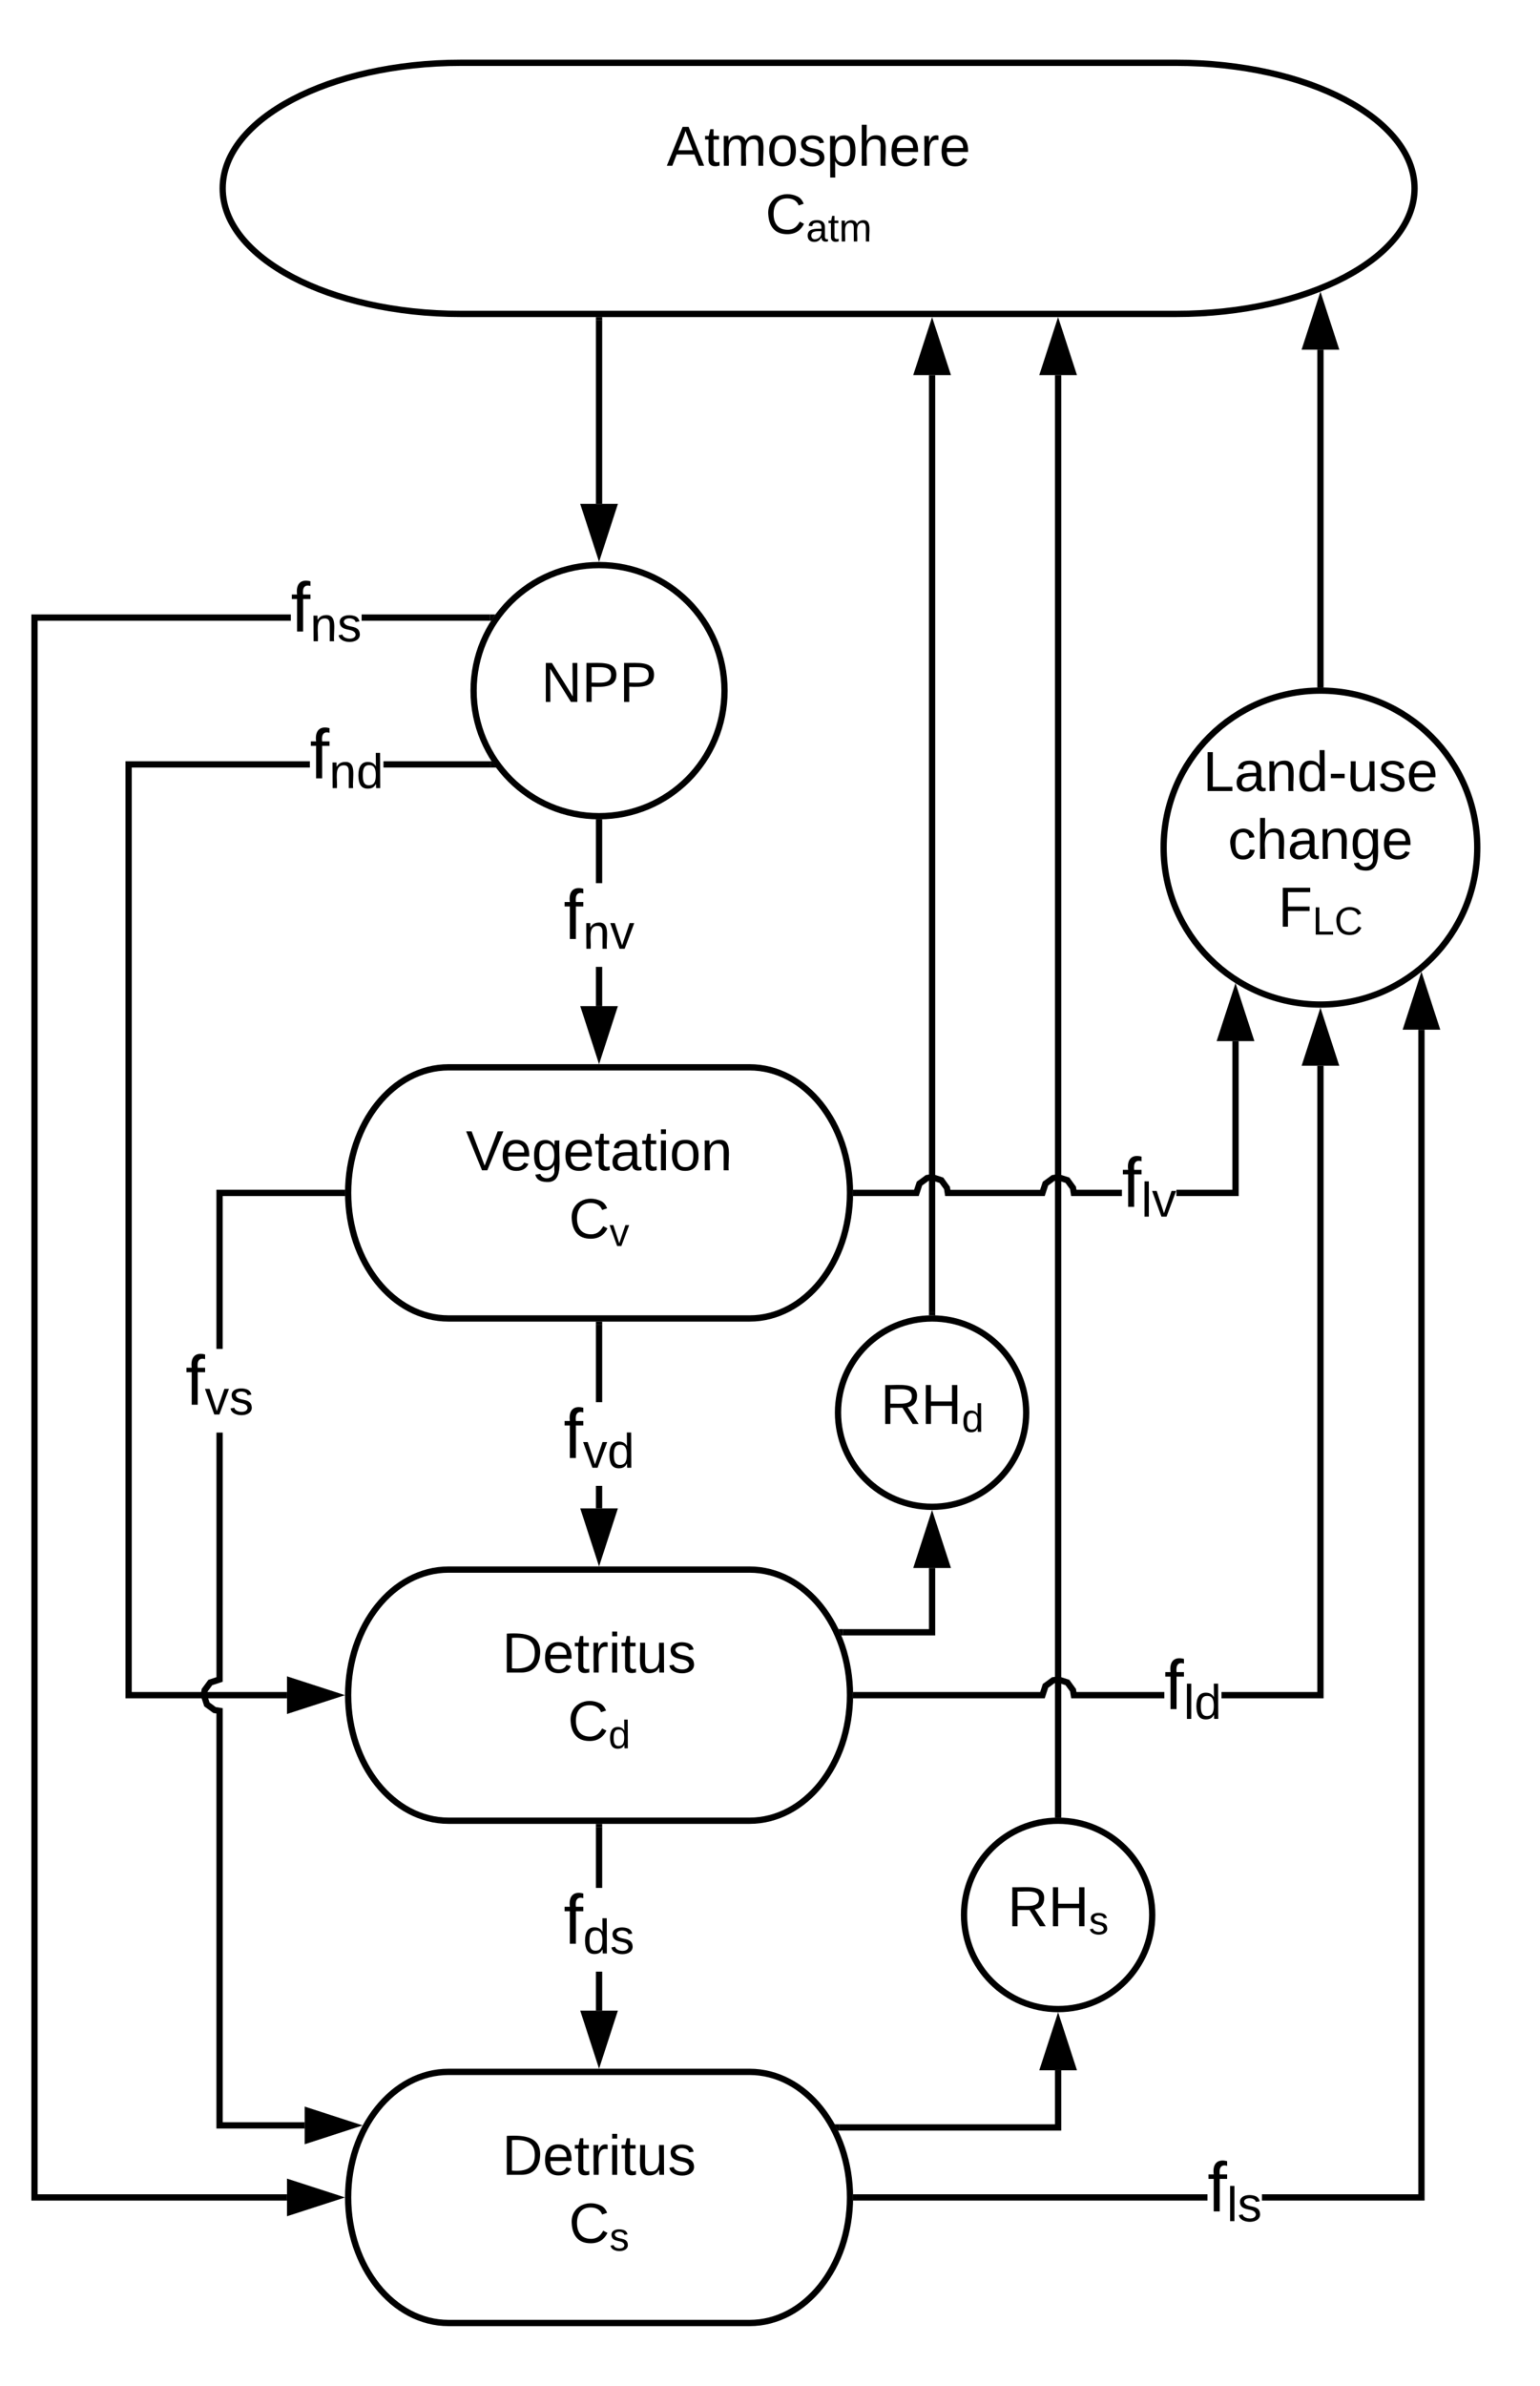 <svg xmlns="http://www.w3.org/2000/svg" xmlns:xlink="http://www.w3.org/1999/xlink" xmlns:lucid="lucid" width="491" height="760"><g transform="translate(-9 -20)" lucid:page-tab-id="0_0"><path d="M0 0h1760v1360H0z" fill="#fff"/><path d="M248 360c17.67 0 32 17.9 32 40s-14.33 40-32 40h-96c-17.67 0-32-17.9-32-40s14.33-40 32-40z" stroke="#000" stroke-width="2" fill="#fff"/><use xlink:href="#a" transform="matrix(1,0,0,1,125,365) translate(32.525 27.8)"/><use xlink:href="#b" transform="matrix(1,0,0,1,125,365) translate(65.375 49.4)"/><path d="M248 520c17.67 0 32 17.9 32 40s-14.33 40-32 40h-96c-17.67 0-32-17.9-32-40s14.33-40 32-40z" stroke="#000" stroke-width="2" fill="#fff"/><use xlink:href="#c" transform="matrix(1,0,0,1,125,525) translate(44.075 27.8)"/><use xlink:href="#d" transform="matrix(1,0,0,1,125,525) translate(65.025 49.4)"/><path d="M248 680c17.67 0 32 17.9 32 40s-14.33 40-32 40h-96c-17.67 0-32-17.9-32-40s14.33-40 32-40z" stroke="#000" stroke-width="2" fill="#fff"/><use xlink:href="#c" transform="matrix(1,0,0,1,125,685) translate(44.075 27.8)"/><use xlink:href="#e" transform="matrix(1,0,0,1,125,685) translate(65.375 49.4)"/><path d="M384 40c41.97 0 76 17.9 76 40s-34.03 40-76 40H156c-41.97 0-76-17.9-76-40s34.03-40 76-40z" stroke="#000" stroke-width="2" fill="#fff"/><use xlink:href="#f" transform="matrix(1,0,0,1,85,45) translate(136.55 27.8)"/><use xlink:href="#g" transform="matrix(1,0,0,1,85,45) translate(168.042 49.4)"/><path d="M201 340.5h-2V328h2zm0-39.17h-2V282h2z"/><path d="M200 281l1-.03v1.06h-2v-1.1zM200 355.76l-4.64-14.26h9.28z"/><path d="M200 359l-6-18.5h12zm-3.26-16.5l3.26 10.03 3.26-10.03z"/><use xlink:href="#h" transform="matrix(1,0,0,1,188.704,301.333) translate(0 17.778)"/><path d="M200 122v58.5" stroke="#000" stroke-width="2" fill="none"/><path d="M201 122.03h-2V121h2z"/><path d="M200 195.76l-4.64-14.26h9.28z" stroke="#000" stroke-width="2"/><path d="M201 500.5h-2v-7.17h2zm0-33.83h-2V442h2z"/><path d="M201 442.03h-2V441h2zM200 515.76l-4.64-14.26h9.28z"/><path d="M200 519l-6-18.5h12zm-3.26-16.5l3.26 10.03 3.26-10.03z"/><use xlink:href="#i" transform="matrix(1,0,0,1,188.704,466.667) translate(0 17.778)"/><path d="M201 660.5h-2v-12.43h2zm0-39.1h-2V602h2z"/><path d="M201 602.03h-2V601h2zM200 675.76l-4.64-14.26h9.28z"/><path d="M200 679l-6-18.5h12zm-3.26-16.5l3.26 10.03 3.26-10.03z"/><use xlink:href="#j" transform="matrix(1,0,0,1,188.704,621.401) translate(0 17.778)"/><path d="M240 240c0 22.1-17.9 40-40 40s-40-17.9-40-40 17.9-40 40-40 40 17.9 40 40z" stroke="#000" stroke-width="2" fill="#fff"/><use xlink:href="#k" transform="matrix(1,0,0,1,165,205) translate(16.525 38.6)"/><path d="M107.8 264.5H51V559h49.5v2H49V262.5h58.8zm57.7 0h-34.24v-2h34.23z"/><path d="M167.22 264.5h-1.76v-2h.3zM115.76 560l-14.26 4.64v-9.28z"/><path d="M119 560l-18.5 6v-12zm-16.5 3.26l10.03-3.26-10.03-3.26z"/><use xlink:href="#l" transform="matrix(1,0,0,1,107.8,250.173) translate(0 17.778)"/><path d="M101.73 217.73H21V719h79.5v2H19V215.73h82.73zm63.56 0H124.3v-2h40.97z"/><path d="M166.73 216.03l-1.07 1.7h-.4v-2h1.72zM115.76 720l-14.26 4.64v-9.28z"/><path d="M119 720l-18.5 6v-12zm-16.5 3.26l10.03-3.26-10.03-3.26z"/><use xlink:href="#m" transform="matrix(1,0,0,1,101.729,203.399) translate(0 17.778)"/><path d="M80 555.73l-3.34 1.1-1.46 2-.17 1.1.78 2.4 2 1.47 2.2.35v131.9h26.14v2H78v-132.2l-.98-.16-2.9-2.13-1.15-3.5.34-2.05 2.13-2.9 2.57-.85v-77.9h2zM118 401H80v48.7h-2V399h40z"/><path d="M119 400l.03 1h-1.06v-2h1.1zM121.4 697.06l-14.26 4.63v-9.28z"/><path d="M124.64 697.06l-18.5 6v-12zm-16.5 3.26l10.03-3.26-10.03-3.26z"/><use xlink:href="#n" transform="matrix(1,0,0,1,68.135,449.702) translate(0 17.778)"/><path d="M306.18 438V139.5" stroke="#000" stroke-width="2" fill="none"/><path d="M307.18 439.08l-.98-.08-1.02.03v-1.06h2z"/><path d="M306.18 124.24l4.64 14.26h-9.28z" stroke="#000" stroke-width="2"/><path d="M307.18 540.97h-29.43v-2h27.43V519.5h2z"/><path d="M277.78 540.97h-.62l-.76-1.88-.07-.13h1.45zM310.82 518.5h-9.28l4.64-14.26z"/><path d="M312.2 519.5h-12.03l6-18.5zm-9.28-2h6.52l-3.26-10.03z"/><use xlink:href="#o" transform="matrix(1,0,0,1,290.674,529.173) translate(0 14.4)"/><path d="M276.62 697.7h69.74v-18.2" stroke="#000" stroke-width="2" fill="none"/><path d="M276.65 698.7h-.47l-1.1-2h1.57z"/><path d="M346.36 664.24L351 678.5h-9.27z" stroke="#000" stroke-width="2"/><path d="M347.36 598h-2V139.5h2z"/><path d="M347.36 599.08l-.98-.08-1.02.03v-1.06h2zM351 138.5h-9.27l4.63-14.26z"/><path d="M352.37 139.5h-12.02l6-18.5zm-9.27-2h6.52l-3.26-10.03z"/><path d="M376.36 630c0 16.57-13.43 30-30 30s-30-13.43-30-30 13.43-30 30-30 30 13.43 30 30z" stroke="#000" stroke-width="2" fill="#fff"/><use xlink:href="#p" transform="matrix(1,0,0,1,321.361,605) translate(8.9 28.6)"/><path d="M336.18 470c0 16.57-13.43 30-30 30s-30-13.43-30-30 13.43-30 30-30 30 13.43 30 30z" stroke="#000" stroke-width="2" fill="#fff"/><use xlink:href="#q" transform="matrix(1,0,0,1,281.18,445) translate(8.55 28.6)"/><path d="M480 290c0 27.6-22.4 50-50 50s-50-22.4-50-50 22.4-50 50-50 50 22.4 50 50z" stroke="#000" stroke-width="2" fill="#fff"/><use xlink:href="#r" transform="matrix(1,0,0,1,385,245) translate(7.525 27)"/><use xlink:href="#s" transform="matrix(1,0,0,1,385,245) translate(15.5 48.6)"/><use xlink:href="#t" transform="matrix(1,0,0,1,385,245) translate(31.492 70.2)"/><path d="M349.93 555.1l2.12 2.92.16.98h28.02v2h-29.7l-.36-2.18-1.46-2-2.42-.8-1.1.18-2 1.46-1.1 3.34H282v-2h58.64l.84-2.57 2.9-2.12 2.06-.33zM431 561h-32.55v-2H429V359.5h2z"/><path d="M282.03 561h-1.1l.07-1-.03-1h1.06zM434.64 358.5h-9.28l4.64-14.26z"/><path d="M436 359.5h-12l6-18.5zm-9.26-2h6.52L430 347.47z"/><use xlink:href="#u" transform="matrix(1,0,0,1,380.219,546.667) translate(0 17.778)"/><path d="M430 238V131.4" stroke="#000" stroke-width="2" fill="none"/><path d="M431 239.05l-1-.05-1 .03v-1.06h2z"/><path d="M430 116.13l4.64 14.27h-9.28z" stroke="#000" stroke-width="2"/><path d="M393.98 721H282v-2h111.98zm69.22 0h-51.85v-2h49.85V348.02h2z"/><path d="M282.03 721h-1.1l.07-1-.03-1h1.06zM466.84 347.02h-9.27l4.63-14.27z"/><path d="M468.2 348.02h-12l6-18.5zm-9.26-2h6.52L462.2 336z"/><use xlink:href="#v" transform="matrix(1,0,0,1,393.985,706.667) translate(0 17.778)"/><path d="M349.93 395.1l2.12 2.92.16.98h14.5v2h-16.2l-.34-2.18-1.46-2-2.42-.8-1.1.18-2 1.46-1.1 3.34h-31.75l-.35-2.18-1.46-2-2.42-.8-1.1.18-2 1.46-1.1 3.34H282v-2h18.45l.84-2.57 2.9-2.12 2.06-.33 3.5 1.14 2.1 2.92.17.98h28.6l.85-2.57 2.9-2.12 2.06-.33zm54 5.9h-19.86v-2h17.85v-47.34h2z"/><path d="M282.03 401h-1.1l.07-1-.03-1h1.06zM407.56 350.66h-9.27l4.62-14.27z"/><path d="M408.94 351.66H396.9l6.02-18.5zm-9.27-2h6.5l-3.25-10.03z"/><g><use xlink:href="#w" transform="matrix(1,0,0,1,366.702,386.667) translate(0 17.778)"/></g><defs><path d="M137 0h-34L2-248h35l83 218 83-218h36" id="x"/><path d="M100-194c63 0 86 42 84 106H49c0 40 14 67 53 68 26 1 43-12 49-29l28 8c-11 28-37 45-77 45C44 4 14-33 15-96c1-61 26-98 85-98zm52 81c6-60-76-77-97-28-3 7-6 17-6 28h103" id="y"/><path d="M177-190C167-65 218 103 67 71c-23-6-38-20-44-43l32-5c15 47 100 32 89-28v-30C133-14 115 1 83 1 29 1 15-40 15-95c0-56 16-97 71-98 29-1 48 16 59 35 1-10 0-23 2-32h30zM94-22c36 0 50-32 50-73 0-42-14-75-50-75-39 0-46 34-46 75s6 73 46 73" id="z"/><path d="M59-47c-2 24 18 29 38 22v24C64 9 27 4 27-40v-127H5v-23h24l9-43h21v43h35v23H59v120" id="A"/><path d="M141-36C126-15 110 5 73 4 37 3 15-17 15-53c-1-64 63-63 125-63 3-35-9-54-41-54-24 1-41 7-42 31l-33-3c5-37 33-52 76-52 45 0 72 20 72 64v82c-1 20 7 32 28 27v20c-31 9-61-2-59-35zM48-53c0 20 12 33 32 33 41-3 63-29 60-74-43 2-92-5-92 41" id="B"/><path d="M24-231v-30h32v30H24zM24 0v-190h32V0H24" id="C"/><path d="M100-194c62-1 85 37 85 99 1 63-27 99-86 99S16-35 15-95c0-66 28-99 85-99zM99-20c44 1 53-31 53-75 0-43-8-75-51-75s-53 32-53 75 10 74 51 75" id="D"/><path d="M117-194c89-4 53 116 60 194h-32v-121c0-31-8-49-39-48C34-167 62-67 57 0H25l-1-190h30c1 10-1 24 2 32 11-22 29-35 61-36" id="E"/><g id="a"><use transform="matrix(0.05,0,0,0.05,0,0)" xlink:href="#x"/><use transform="matrix(0.05,0,0,0.05,11,0)" xlink:href="#y"/><use transform="matrix(0.05,0,0,0.05,21,0)" xlink:href="#z"/><use transform="matrix(0.05,0,0,0.05,31,0)" xlink:href="#y"/><use transform="matrix(0.05,0,0,0.05,41,0)" xlink:href="#A"/><use transform="matrix(0.05,0,0,0.05,46,0)" xlink:href="#B"/><use transform="matrix(0.05,0,0,0.05,56,0)" xlink:href="#A"/><use transform="matrix(0.05,0,0,0.05,61,0)" xlink:href="#C"/><use transform="matrix(0.05,0,0,0.05,64.95,0)" xlink:href="#D"/><use transform="matrix(0.05,0,0,0.05,74.95,0)" xlink:href="#E"/></g><path d="M212-179c-10-28-35-45-73-45-59 0-87 40-87 99 0 60 29 101 89 101 43 0 62-24 78-52l27 14C228-24 195 4 139 4 59 4 22-46 18-125c-6-104 99-153 187-111 19 9 31 26 39 46" id="F"/><path d="M108 0H70L1-190h34L89-25l56-165h34" id="G"/><g id="b"><use transform="matrix(0.05,0,0,0.05,0,0)" xlink:href="#F"/><use transform="matrix(0.035,0,0,0.035,12.95,2.52)" xlink:href="#G"/></g><path d="M30-248c118-7 216 8 213 122C240-48 200 0 122 0H30v-248zM63-27c89 8 146-16 146-99s-60-101-146-95v194" id="H"/><path d="M114-163C36-179 61-72 57 0H25l-1-190h30c1 12-1 29 2 39 6-27 23-49 58-41v29" id="I"/><path d="M84 4C-5 8 30-112 23-190h32v120c0 31 7 50 39 49 72-2 45-101 50-169h31l1 190h-30c-1-10 1-25-2-33-11 22-28 36-60 37" id="J"/><path d="M135-143c-3-34-86-38-87 0 15 53 115 12 119 90S17 21 10-45l28-5c4 36 97 45 98 0-10-56-113-15-118-90-4-57 82-63 122-42 12 7 21 19 24 35" id="K"/><g id="c"><use transform="matrix(0.05,0,0,0.05,0,0)" xlink:href="#H"/><use transform="matrix(0.05,0,0,0.05,12.95,0)" xlink:href="#y"/><use transform="matrix(0.05,0,0,0.05,22.95,0)" xlink:href="#A"/><use transform="matrix(0.05,0,0,0.05,27.95,0)" xlink:href="#I"/><use transform="matrix(0.05,0,0,0.05,33.9,0)" xlink:href="#C"/><use transform="matrix(0.05,0,0,0.05,37.85,0)" xlink:href="#A"/><use transform="matrix(0.05,0,0,0.05,42.85,0)" xlink:href="#J"/><use transform="matrix(0.05,0,0,0.05,52.85,0)" xlink:href="#K"/></g><path d="M85-194c31 0 48 13 60 33l-1-100h32l1 261h-30c-2-10 0-23-3-31C134-8 116 4 85 4 32 4 16-35 15-94c0-66 23-100 70-100zm9 24c-40 0-46 34-46 75 0 40 6 74 45 74 42 0 51-32 51-76 0-42-9-74-50-73" id="L"/><g id="d"><use transform="matrix(0.05,0,0,0.05,0,0)" xlink:href="#F"/><use transform="matrix(0.035,0,0,0.035,12.95,2.52)" xlink:href="#L"/></g><g id="e"><use transform="matrix(0.05,0,0,0.05,0,0)" xlink:href="#F"/><use transform="matrix(0.035,0,0,0.035,12.95,2.52)" xlink:href="#K"/></g><path d="M205 0l-28-72H64L36 0H1l101-248h38L239 0h-34zm-38-99l-47-123c-12 45-31 82-46 123h93" id="M"/><path d="M210-169c-67 3-38 105-44 169h-31v-121c0-29-5-50-35-48C34-165 62-65 56 0H25l-1-190h30c1 10-1 24 2 32 10-44 99-50 107 0 11-21 27-35 58-36 85-2 47 119 55 194h-31v-121c0-29-5-49-35-48" id="N"/><path d="M115-194c55 1 70 41 70 98S169 2 115 4C84 4 66-9 55-30l1 105H24l-1-265h31l2 30c10-21 28-34 59-34zm-8 174c40 0 45-34 45-75s-6-73-45-74c-42 0-51 32-51 76 0 43 10 73 51 73" id="O"/><path d="M106-169C34-169 62-67 57 0H25v-261h32l-1 103c12-21 28-36 61-36 89 0 53 116 60 194h-32v-121c2-32-8-49-39-48" id="P"/><g id="f"><use transform="matrix(0.05,0,0,0.05,0,0)" xlink:href="#M"/><use transform="matrix(0.05,0,0,0.05,12,0)" xlink:href="#A"/><use transform="matrix(0.05,0,0,0.05,17,0)" xlink:href="#N"/><use transform="matrix(0.05,0,0,0.05,31.95,0)" xlink:href="#D"/><use transform="matrix(0.05,0,0,0.05,41.95,0)" xlink:href="#K"/><use transform="matrix(0.05,0,0,0.05,50.95,0)" xlink:href="#O"/><use transform="matrix(0.05,0,0,0.05,60.95,0)" xlink:href="#P"/><use transform="matrix(0.05,0,0,0.05,70.95,0)" xlink:href="#y"/><use transform="matrix(0.05,0,0,0.05,80.95,0)" xlink:href="#I"/><use transform="matrix(0.05,0,0,0.05,86.9,0)" xlink:href="#y"/></g><g id="g"><use transform="matrix(0.05,0,0,0.05,0,0)" xlink:href="#F"/><use transform="matrix(0.035,0,0,0.035,12.95,2.52)" xlink:href="#B"/><use transform="matrix(0.035,0,0,0.035,19.95,2.52)" xlink:href="#A"/><use transform="matrix(0.035,0,0,0.035,23.45,2.52)" xlink:href="#N"/></g><path d="M101-234c-31-9-42 10-38 44h38v23H63V0H32v-167H5v-23h27c-7-52 17-82 69-68v24" id="Q"/><g id="h"><use transform="matrix(0.062,0,0,0.062,0,0)" xlink:href="#Q"/><use transform="matrix(0.043,0,0,0.043,6.173,3.111)" xlink:href="#E"/><use transform="matrix(0.043,0,0,0.043,14.815,3.111)" xlink:href="#G"/></g><g id="i"><use transform="matrix(0.062,0,0,0.062,0,0)" xlink:href="#Q"/><use transform="matrix(0.043,0,0,0.043,6.173,3.111)" xlink:href="#G"/><use transform="matrix(0.043,0,0,0.043,13.951,3.111)" xlink:href="#L"/></g><g id="j"><use transform="matrix(0.062,0,0,0.062,0,0)" xlink:href="#Q"/><use transform="matrix(0.043,0,0,0.043,6.173,3.111)" xlink:href="#L"/><use transform="matrix(0.043,0,0,0.043,14.815,3.111)" xlink:href="#K"/></g><path d="M190 0L58-211 59 0H30v-248h39L202-35l-2-213h31V0h-41" id="R"/><path d="M30-248c87 1 191-15 191 75 0 78-77 80-158 76V0H30v-248zm33 125c57 0 124 11 124-50 0-59-68-47-124-48v98" id="S"/><g id="k"><use transform="matrix(0.05,0,0,0.05,0,0)" xlink:href="#R"/><use transform="matrix(0.05,0,0,0.05,12.95,0)" xlink:href="#S"/><use transform="matrix(0.05,0,0,0.05,24.95,0)" xlink:href="#S"/></g><g id="l"><use transform="matrix(0.062,0,0,0.062,0,0)" xlink:href="#Q"/><use transform="matrix(0.043,0,0,0.043,6.173,3.111)" xlink:href="#E"/><use transform="matrix(0.043,0,0,0.043,14.815,3.111)" xlink:href="#L"/></g><g id="m"><use transform="matrix(0.062,0,0,0.062,0,0)" xlink:href="#Q"/><use transform="matrix(0.043,0,0,0.043,6.173,3.111)" xlink:href="#E"/><use transform="matrix(0.043,0,0,0.043,14.815,3.111)" xlink:href="#K"/></g><g id="n"><use transform="matrix(0.062,0,0,0.062,0,0)" xlink:href="#Q"/><use transform="matrix(0.043,0,0,0.043,6.173,3.111)" xlink:href="#G"/><use transform="matrix(0.043,0,0,0.043,13.951,3.111)" xlink:href="#K"/></g><path d="M233-177c-1 41-23 64-60 70L243 0h-38l-65-103H63V0H30v-248c88 3 205-21 203 71zM63-129c60-2 137 13 137-47 0-61-80-42-137-45v92" id="T"/><path d="M197 0v-115H63V0H30v-248h33v105h134v-105h34V0h-34" id="U"/><g id="p"><use transform="matrix(0.05,0,0,0.05,0,0)" xlink:href="#T"/><use transform="matrix(0.05,0,0,0.05,12.95,0)" xlink:href="#U"/><use transform="matrix(0.035,0,0,0.035,25.9,2.52)" xlink:href="#K"/></g><g id="q"><use transform="matrix(0.05,0,0,0.05,0,0)" xlink:href="#T"/><use transform="matrix(0.05,0,0,0.05,12.95,0)" xlink:href="#U"/><use transform="matrix(0.035,0,0,0.035,25.9,2.52)" xlink:href="#L"/></g><path d="M30 0v-248h33v221h125V0H30" id="V"/><path d="M16-82v-28h88v28H16" id="W"/><g id="r"><use transform="matrix(0.05,0,0,0.05,0,0)" xlink:href="#V"/><use transform="matrix(0.05,0,0,0.05,10,0)" xlink:href="#B"/><use transform="matrix(0.05,0,0,0.05,20,0)" xlink:href="#E"/><use transform="matrix(0.05,0,0,0.05,30,0)" xlink:href="#L"/><use transform="matrix(0.05,0,0,0.05,40,0)" xlink:href="#W"/><use transform="matrix(0.05,0,0,0.05,45.95,0)" xlink:href="#J"/><use transform="matrix(0.05,0,0,0.05,55.95,0)" xlink:href="#K"/><use transform="matrix(0.05,0,0,0.05,64.95,0)" xlink:href="#y"/></g><path d="M96-169c-40 0-48 33-48 73s9 75 48 75c24 0 41-14 43-38l32 2c-6 37-31 61-74 61-59 0-76-41-82-99-10-93 101-131 147-64 4 7 5 14 7 22l-32 3c-4-21-16-35-41-35" id="X"/><g id="s"><use transform="matrix(0.05,0,0,0.05,0,0)" xlink:href="#X"/><use transform="matrix(0.05,0,0,0.05,9,0)" xlink:href="#P"/><use transform="matrix(0.05,0,0,0.05,19,0)" xlink:href="#B"/><use transform="matrix(0.05,0,0,0.05,29,0)" xlink:href="#E"/><use transform="matrix(0.05,0,0,0.05,39,0)" xlink:href="#z"/><use transform="matrix(0.05,0,0,0.05,49,0)" xlink:href="#y"/></g><path d="M63-220v92h138v28H63V0H30v-248h175v28H63" id="Y"/><g id="t"><use transform="matrix(0.05,0,0,0.05,0,0)" xlink:href="#Y"/><use transform="matrix(0.035,0,0,0.035,10.95,2.52)" xlink:href="#V"/><use transform="matrix(0.035,0,0,0.035,17.95,2.52)" xlink:href="#F"/></g><path d="M24 0v-261h32V0H24" id="Z"/><g id="u"><use transform="matrix(0.062,0,0,0.062,0,0)" xlink:href="#Q"/><use transform="matrix(0.043,0,0,0.043,6.173,3.111)" xlink:href="#Z"/><use transform="matrix(0.043,0,0,0.043,9.586,3.111)" xlink:href="#L"/></g><g id="v"><use transform="matrix(0.062,0,0,0.062,0,0)" xlink:href="#Q"/><use transform="matrix(0.043,0,0,0.043,6.173,3.111)" xlink:href="#Z"/><use transform="matrix(0.043,0,0,0.043,9.586,3.111)" xlink:href="#K"/></g><g id="w"><use transform="matrix(0.062,0,0,0.062,0,0)" xlink:href="#Q"/><use transform="matrix(0.043,0,0,0.043,6.173,3.111)" xlink:href="#Z"/><use transform="matrix(0.043,0,0,0.043,9.586,3.111)" xlink:href="#G"/></g></defs></g></svg>